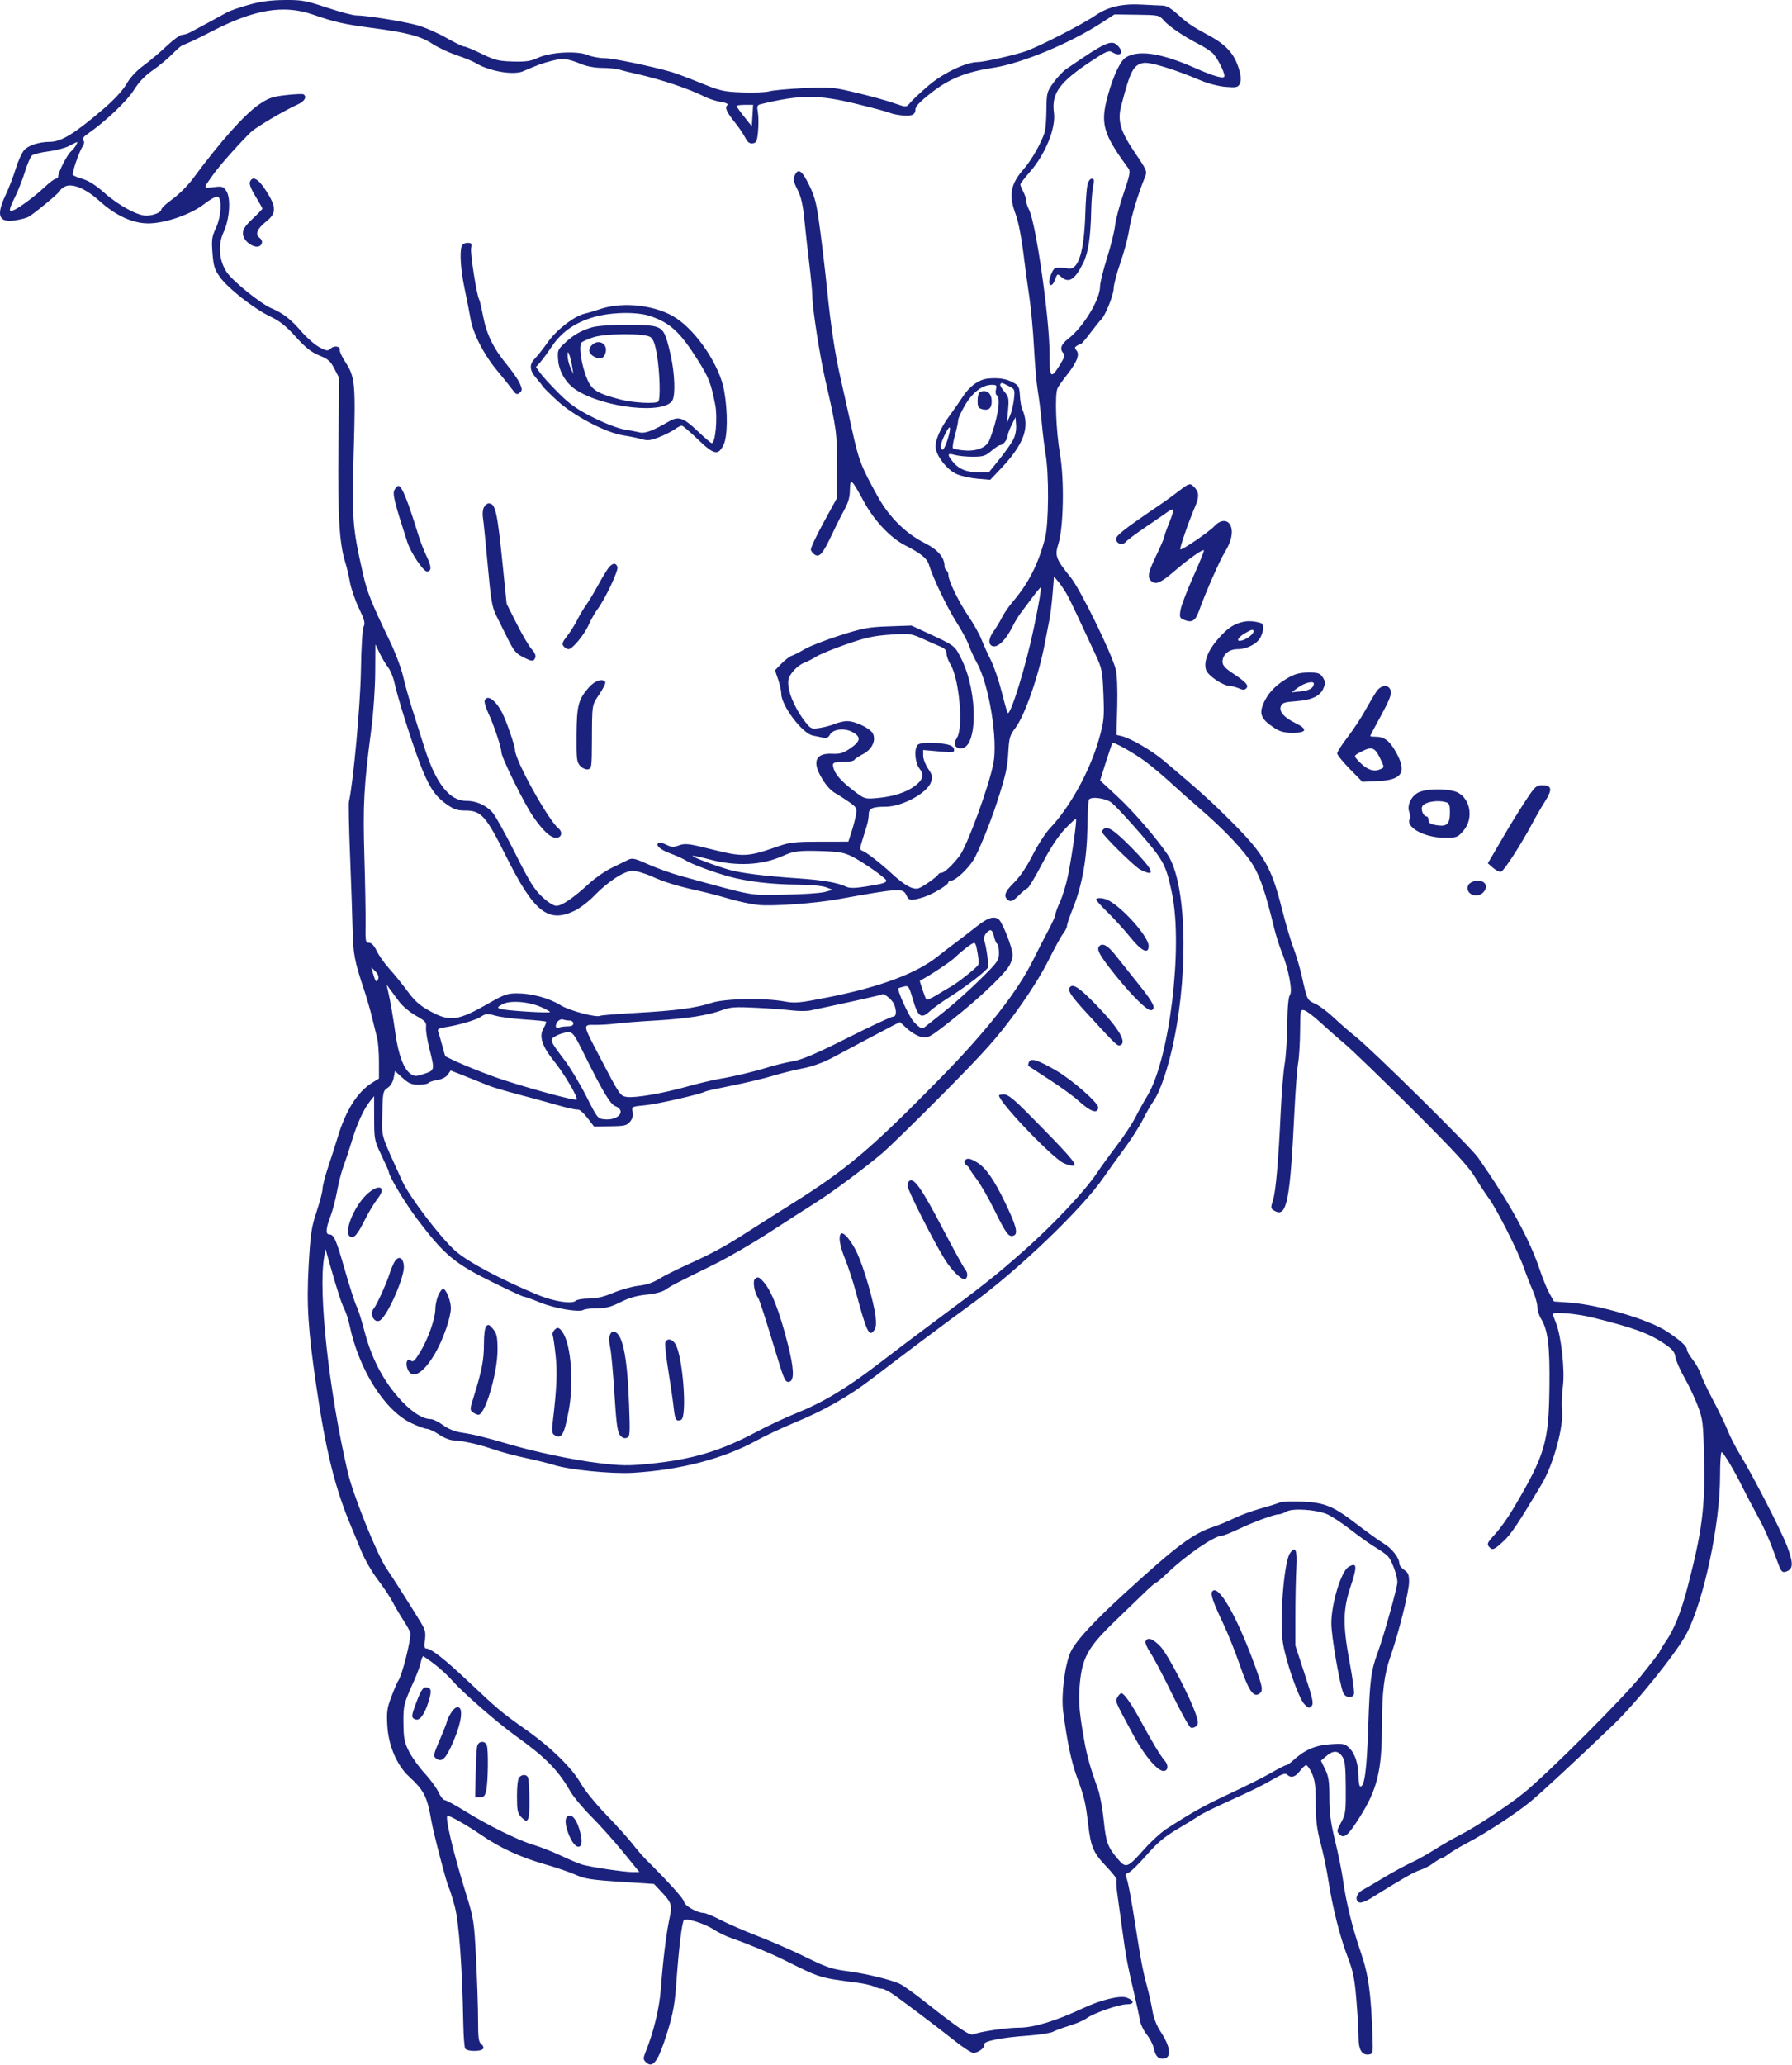 <svg width="922" height="1062" viewBox="0 0 922 1062" fill="none" xmlns="http://www.w3.org/2000/svg">
<path fill-rule="evenodd" clip-rule="evenodd" d="M127.983 2.475C123.308 3.783 118.358 5.495 116.983 6.279C115.608 7.063 111.333 9.391 107.483 11.453C103.633 13.514 99.358 15.81 97.983 16.555C96.608 17.3 94.657 17.912 93.646 17.916C92.636 17.919 89.036 20.552 85.646 23.766C82.257 26.98 76.939 31.462 73.829 33.727C70.23 36.347 67.064 39.766 65.12 43.133C63.197 46.463 58.834 51.197 53.338 55.916C38.58 68.587 31.593 72.904 25.773 72.946C19.986 72.988 14.544 74.746 12.357 77.281C11.188 78.636 9.274 82.898 8.103 86.752C6.932 90.607 4.627 96.609 2.98 100.091C-2.103 110.835 -0.776 114.591 7.671 113.365C10.317 112.981 13.383 112.204 14.483 111.639C17.221 110.232 30.983 98.82 30.983 97.956C30.983 97.573 32.041 96.693 33.335 96.001C37.004 94.038 44.087 96.944 51.099 103.289C59.504 110.895 68.228 114.922 76.302 114.922C84.945 114.922 98.369 110.244 105.184 104.858C107.985 102.643 110.998 100.976 111.88 101.152C114.403 101.657 113.91 111.259 111.045 117.403C109.011 121.766 108.797 123.355 109.325 130.201C109.843 136.918 110.389 138.66 113.205 142.582C117.394 148.415 130.771 158.877 139.061 162.804C143.912 165.102 147.119 167.656 152.168 173.242C157.269 178.884 160.137 181.158 164.269 182.835C168.854 184.696 170.052 185.753 172.083 189.727L174.483 194.422L174.12 229.422C173.751 264.973 174.587 279.444 177.558 288.922C178.333 291.397 179.455 296.122 180.051 299.422C180.647 302.722 182.72 308.743 184.658 312.801C187.542 318.839 187.986 320.566 187.101 322.301C186.464 323.549 185.887 332.863 185.698 344.922C185.421 362.605 181.738 402.836 179.526 412.349C179.279 413.41 179.554 426.235 180.137 440.849C180.72 455.464 181.305 472.597 181.438 478.922C181.679 490.476 182.504 494.725 187.262 508.922C188.644 513.047 190.527 519.572 191.447 523.422C192.366 527.272 193.538 532.049 194.05 534.038C194.563 536.027 194.983 541.503 194.983 546.206V554.759L191.58 556.862C183.859 561.634 177.81 571.238 173.592 585.422C172.611 588.722 170.497 595.319 168.896 600.082C167.294 604.845 165.983 609.908 165.983 611.332C165.983 612.757 164.603 618.084 162.916 623.172C160.198 631.368 159.729 634.568 158.793 651.265C157.693 670.896 158.509 683.928 162.594 711.922C167.67 746.701 172.418 765.808 180.984 785.922C182.038 788.397 184.265 793.797 185.933 797.922C187.601 802.047 191.401 808.616 194.376 812.519C197.352 816.422 200.785 821.574 202.006 823.967C203.227 826.361 205.716 830.592 207.536 833.371C209.356 836.149 210.959 839.097 211.097 839.922C211.614 843.003 206.839 861.989 204.936 864.422C204.506 864.972 202.95 868.572 201.479 872.422C199.142 878.535 198.864 880.457 199.278 887.591C199.875 897.888 204.21 908.033 210.483 913.815C218.174 920.905 219.803 924.125 221.916 936.422C223.019 942.838 229.745 968.6 230.884 970.769C231.362 971.678 232.734 976.022 233.934 980.422C236.122 988.447 237.804 1011.41 238.365 1040.95C238.485 1047.28 238.925 1053.02 239.343 1053.7C240.303 1055.25 247.626 1055.31 248.577 1053.77C248.968 1053.14 248.545 1052.08 247.636 1051.41C246.272 1050.41 245.983 1048.28 245.983 1039.21C245.983 1033.16 245.518 1019.04 244.949 1007.82C243.964 988.373 243.735 986.839 240.03 974.922C233.2 952.956 228.681 933.922 230.295 933.922C231.646 933.922 240.666 939.071 247.208 943.577C257.211 950.467 267.688 955.306 280.483 958.947C285.983 960.512 293.004 962.911 296.084 964.279C300.859 966.398 304.253 966.933 319.084 967.9L336.482 969.034L339.662 972.406C345.698 978.805 345.972 979.641 344.42 986.922C342.773 994.653 341.083 1008.46 340.012 1022.92C339.28 1032.82 336.383 1044.88 332.278 1055.14C330.853 1058.71 330.852 1059.22 332.267 1060.63C335.898 1064.27 338.706 1060.32 343.468 1044.89C346.293 1035.74 347.202 1030.7 347.971 1019.92C349.259 1001.9 350.87 988.635 351.896 987.609C353.093 986.412 362.713 989.478 367.311 992.52C369.453 993.938 373.518 995.907 376.345 996.895C385.204 999.994 396.214 1004.57 403.483 1008.17C422.41 1017.55 421.176 1017.17 441.09 1019.82C444.724 1020.3 448.632 1021.2 449.775 1021.81C450.917 1022.42 452.704 1022.92 453.746 1022.92C454.789 1022.92 457.961 1024.61 460.796 1026.67C470.013 1033.38 483.086 1043.29 491.147 1049.67C495.485 1053.11 499.822 1055.92 500.786 1055.92C503.314 1055.92 506.985 1053.09 506.407 1051.59C505.766 1049.91 515.063 1048.04 529.014 1047.04C534.772 1046.62 540.49 1045.74 541.721 1045.07C542.952 1044.41 546.828 1042.98 550.333 1041.9C553.839 1040.81 557.782 1039.11 559.095 1038.11C562.45 1035.55 575.824 1030.91 579.816 1030.92C583.816 1030.92 583.682 1028.9 579.587 1027.46C576.151 1026.24 566.235 1028.69 556.983 1033.04C543.384 1039.43 531.922 1042.92 524.483 1042.94C517.781 1042.96 504.369 1044.92 500.774 1046.4C498.929 1047.16 493.363 1043.42 476.123 1029.82C470.821 1025.64 465.133 1021.52 463.483 1020.67C459.094 1018.42 445.783 1015.15 435.63 1013.83C428.068 1012.85 425.006 1011.81 414.63 1006.69C407.949 1003.39 396.858 998.53 389.983 995.884C383.108 993.237 374.413 989.463 370.66 987.497C366.908 985.531 362.952 983.922 361.87 983.922C358.763 983.922 351.983 980.046 351.983 978.269C351.983 976.893 344.074 968.102 332.391 956.494C330.69 954.805 327.562 951.172 325.439 948.422C323.316 945.672 317.229 938.922 311.912 933.422C306.595 927.922 300.738 920.722 298.897 917.422C294.527 909.592 283.621 898.878 270.78 889.801C258.005 880.769 256.387 879.417 241.158 865.05C228.801 853.392 221.836 847.922 219.352 847.922C218.353 847.922 218.173 846.815 218.63 843.479C219.135 839.797 218.793 838.296 216.637 834.729C212.079 827.185 202.61 812.287 198.74 806.57C193.943 799.483 181.676 768.96 178.96 757.353C169.282 715.994 163.621 664.377 166.798 646.479L167.498 642.536L169.9 650.979C173.669 664.226 175.73 670.53 177.294 673.591C178.089 675.148 179.226 678.719 179.82 681.527C184.69 704.551 197.828 725.405 211.605 731.98C214.995 733.598 218.605 734.924 219.626 734.926C220.647 734.929 223.508 736.277 225.983 737.922C228.785 739.785 231.779 740.915 233.917 740.918C237.25 740.922 246.374 742.945 252.483 745.035C258.229 747 264.535 748.687 272.483 750.385C276.883 751.325 282.468 752.728 284.894 753.502C292.737 756.006 314.663 758.201 325.483 757.565C349.835 756.134 372.122 750.351 388.976 741.089C393.648 738.522 402.535 734.332 408.726 731.778C424.209 725.39 436.675 718.288 449.025 708.821C464.751 696.766 488.239 679.171 499.483 671.023C523.616 653.536 557.035 621.524 567.968 605.422C569.835 602.672 574.371 596.372 578.047 591.422C581.724 586.472 586.188 579.524 587.967 575.983C589.747 572.442 592.059 568.386 593.105 566.97C596.826 561.937 601.121 549.268 604.13 534.451C611.718 497.072 610.119 453.309 600.658 439.422C594.777 430.791 583.057 417.239 575.048 409.809L566.007 401.422L568.979 392.021C570.614 386.85 572.138 382.434 572.364 382.207C573.087 381.484 583.272 387.203 589.483 391.82C592.783 394.273 598.441 399.012 602.057 402.351C605.673 405.69 612.423 411.682 617.057 415.667C629.872 426.684 640.283 437.713 644.675 444.922C648.412 451.055 651.233 459.452 655.54 477.258C656.449 481.018 658.229 486.644 659.495 489.76C662.957 498.279 665.182 509.978 663.683 511.783C662.9 512.727 662.425 517.948 662.316 526.825C662.224 534.304 661.608 543.572 660.948 547.422C660.287 551.272 659.374 562.522 658.918 572.422C657.815 596.401 656.412 612.651 655.077 616.915C653.63 621.537 653.652 621.674 656.047 622.956C662.075 626.182 663.792 617.366 665.988 571.922C666.507 561.197 667.36 549.947 667.884 546.922C668.408 543.897 668.87 536.402 668.91 530.266C668.981 519.403 669.039 519.124 671.105 519.664C672.273 519.969 675.985 522.771 679.355 525.89C682.726 529.008 688.487 534.083 692.16 537.167C695.832 540.251 711.395 555.295 726.744 570.598C748.037 591.827 755.649 600.081 758.86 605.422C761.175 609.272 764.411 614.222 766.052 616.422C769.993 621.707 781.113 643.721 783.985 651.922C785.237 655.497 787.323 660.84 788.622 663.796C789.921 666.752 790.983 670.524 790.983 672.178C790.983 673.833 791.837 676.589 792.882 678.304C796.451 684.166 797.449 692.234 797.199 713.214C796.857 741.94 795.007 748.197 778.682 775.835C775.907 780.534 771.631 786.522 769.18 789.142C765.459 793.121 764.931 794.154 765.976 795.414C767.803 797.615 768.56 797.353 773.479 792.819C777.462 789.148 780.986 783.895 793.202 763.422C799.267 753.259 804.665 733.491 803.673 725.083C803.37 722.52 803.566 717.151 804.109 713.153C805.223 704.939 803.247 686.884 800.52 680.356C799.675 678.333 798.983 676.341 798.983 675.929C798.983 674.593 811.271 675.652 819.483 677.696C840.403 682.903 848.257 685.748 855.98 690.916C860.474 693.924 861.581 695.233 862.045 698.087C862.357 700.008 864.405 704.694 866.596 708.501C868.786 712.307 871.864 718.797 873.436 722.922C876.143 730.028 876.317 731.451 876.752 750.024C877.342 775.248 875.774 787.491 868.249 816.422C865.004 828.895 861.321 838.117 857.181 844.135C855.422 846.691 853.983 849.061 853.983 849.402C853.983 849.742 849.554 855.511 844.14 862.221C835.042 873.498 797.21 911.294 784.483 921.821C777.058 927.962 759.42 939.665 751.786 943.516C748.103 945.374 742.028 948.856 738.286 951.254C734.544 953.653 729.008 956.745 725.983 958.126C722.958 959.507 716.821 962.839 712.346 965.53C707.871 968.22 702.808 971.189 701.096 972.125C697.774 973.944 696.852 977.551 699.455 978.55C700.265 978.861 702.853 977.918 705.205 976.455C721.692 966.204 727.38 962.947 730.7 961.859C732.781 961.177 735.875 959.562 737.577 958.27C739.279 956.979 741.037 955.922 741.483 955.922C741.929 955.922 743.687 954.873 745.389 953.591C747.091 952.308 751.408 949.738 754.983 947.879C764.356 943.006 780.066 932.751 787.27 926.804C793.206 921.905 809.511 906.802 829.788 887.422C842.092 875.662 863.034 849.572 867.983 839.838C876.806 822.483 884.983 783.736 884.983 759.283C884.983 752.484 885.34 746.922 885.775 746.922C886.678 746.922 892.388 756.528 896.773 765.422C898.4 768.722 901.779 775.15 904.282 779.707C908.225 786.883 910.436 792.03 915.233 805.193C916.522 808.73 917.459 809.273 919.962 807.933C922.651 806.494 922.528 803.415 919.457 795.256C916.582 787.619 901.844 758.911 895.414 748.422C893.053 744.572 890.154 738.947 888.971 735.922C887.787 732.897 884.431 725.922 881.513 720.422C878.595 714.922 875.682 708.765 875.04 706.74C874.398 704.715 872.548 701.391 870.928 699.353C869.308 697.315 867.983 695.051 867.983 694.323C867.983 692.499 864.565 689.373 857.522 684.757C848.189 678.64 822.565 671.076 807.51 669.995L799.536 669.422L797.276 665.422C796.034 663.222 793.815 657.822 792.347 653.422C786.937 637.212 776.815 618.786 760.472 595.399C756.671 589.959 705.736 539.68 697.364 533.104C694.549 530.893 689.618 526.598 686.406 523.56C683.194 520.523 678.886 517.28 676.833 516.354C672.536 514.417 672.549 514.443 669.945 502.752C668.866 497.907 666.88 491.126 665.532 487.682C664.185 484.239 661.434 474.897 659.42 466.922C654.19 446.21 650.304 439.425 634.65 423.664C623.573 412.512 617.018 406.59 598.704 391.191C592.468 385.947 581.679 379.692 576.968 378.59L574.453 378.002L574.83 363.435C575.055 354.724 574.759 347.09 574.094 344.447C571.98 336.053 555.976 303.313 550.918 297.036C543.158 287.406 542.601 285.883 544.569 279.656C547.202 271.324 547.657 246.814 545.42 233.842C543.272 221.386 542.593 202.519 544.187 199.542C544.798 198.399 546.948 195.377 548.964 192.827C554.031 186.416 555.625 182.401 553.919 180.345C552.836 179.04 552.858 178.614 554.047 177.861C554.837 177.361 555.766 176.946 556.111 176.937C556.457 176.929 558.683 174.334 561.057 171.172C563.431 168.01 565.882 164.972 566.502 164.422C568.59 162.57 572.983 151.709 572.983 148.398C572.983 146.593 574.556 140.596 576.479 135.071C578.402 129.547 580.415 121.966 580.953 118.225C581.841 112.048 585.634 99.393 589.043 91.234C590.344 88.119 590.222 87.82 583.725 78.234C576.433 67.473 574.876 62.067 576.867 54.422C581.581 36.325 583.119 33.362 588.304 32.39C591.637 31.764 604.044 35.553 617.966 41.445C621.601 42.984 627.157 44.407 630.612 44.684C635.984 45.116 636.909 44.93 637.815 43.235C638.441 42.067 638.538 39.921 638.06 37.857C635.907 28.559 631.715 23.465 621.834 18.143C613.342 13.569 610.925 11.925 605.776 7.222C602.671 4.386 600.118 2.902 598.276 2.864C596.74 2.832 592.108 2.614 587.983 2.38C577.334 1.775 570.272 3.398 563.474 8.012C556.35 12.847 533.447 24.547 527.178 26.554C520.416 28.718 506.019 31.921 503.034 31.926C497.106 31.934 485.31 37.548 477.844 43.914C473.796 47.366 469.549 51.322 468.408 52.706C466.364 55.183 466.267 55.198 461.908 53.685C455.495 51.459 447.782 49.34 437.016 46.846C428.604 44.898 425.962 44.731 413.307 45.346C405.473 45.727 397.594 46.46 395.799 46.975C394.003 47.49 387.797 47.738 382.008 47.527C372.271 47.171 370.65 46.803 360.359 42.614C354.24 40.123 347.49 37.593 345.359 36.991C334.039 33.793 315.24 29.922 311.033 29.922C308.39 29.922 304.492 29.197 302.371 28.311C296.922 26.034 283.157 26.798 276.831 29.728C273.052 31.478 270.614 31.838 263.831 31.645C256.483 31.436 254.564 30.96 247.811 27.665C243.592 25.606 239.531 23.922 238.787 23.922C238.043 23.922 233.845 21.87 229.459 19.362C225.072 16.854 218.333 13.949 214.483 12.906C207.158 10.922 188.36 7.922 183.251 7.922C181.615 7.922 174.853 6.122 168.226 3.922C157.287 0.291 155.269 -0.07 146.33 0.009C139.224 0.072 134.117 0.758 127.983 2.475ZM161.018 7.506C172.19 11.374 177.206 12.504 191.483 14.375C209.295 16.709 216.566 18.625 222.46 22.537C225.223 24.371 230.825 27.008 234.909 28.397C238.993 29.786 243.268 31.511 244.409 32.231C251.306 36.583 264.057 38.858 269.156 36.646C276.6 33.418 278.713 32.647 283.795 31.312C289.552 29.798 291.987 30.066 299.168 33.005C301.968 34.15 306.235 34.922 309.769 34.922C313.023 34.922 316.989 35.316 318.584 35.797C320.178 36.279 323.958 37.222 326.983 37.892C339.98 40.774 354.324 45.567 362.983 49.922C364.908 50.89 368.439 52.008 370.829 52.406C373.862 52.911 374.858 53.447 374.126 54.179C372.843 55.462 373.941 57.799 378.468 63.422C380.239 65.622 382.455 68.912 383.393 70.734C384.661 73.196 385.661 73.966 387.291 73.734C389.194 73.463 389.556 72.632 390.034 67.422C390.337 64.122 390.292 59.774 389.934 57.76C389.371 54.588 389.565 54.029 391.383 53.586C411.759 48.617 421.025 48.601 440.941 53.497C448.939 55.463 456.383 57.452 457.483 57.917C460.406 59.153 466.522 59.855 468.91 59.231C470.249 58.881 470.983 57.875 470.983 56.388C470.983 54.694 473.163 52.386 479.263 47.623C488.412 40.478 497.144 36.967 510.983 34.866C525.595 32.648 550.518 22.293 566.938 11.618L573.393 7.422L584.863 7.573C596.209 7.722 596.363 7.755 598.909 10.647C601.601 13.705 609.329 18.906 616.983 22.811C619.458 24.074 622.55 26.078 623.854 27.265C626.084 29.295 629.983 36.842 629.983 39.13C629.983 40.778 624.622 39.308 614.904 34.994C597.488 27.264 585.715 25.477 579.2 29.575C576.414 31.328 572.838 38.895 570.057 48.922C565.978 63.629 567.391 68.659 580.692 86.784C581.676 88.124 581.195 90.48 578.106 99.438C576.02 105.492 574.047 112.915 573.724 115.933C573.4 118.952 571.526 126.521 569.559 132.754C567.592 138.986 565.983 145.566 565.983 147.376C565.983 154.131 557.251 168.43 549.528 174.32C545.899 177.088 545.081 179.62 547.148 181.687C548.035 182.574 547.618 183.976 545.398 187.557C540.616 195.276 539.982 194.595 539.994 181.755C540.011 163.761 532.995 114.713 529.412 107.785C528.626 106.265 527.98 104.211 527.977 103.222C527.973 102.232 527.298 100.133 526.477 98.558C525.655 96.982 524.983 95.321 524.983 94.866C524.983 94.411 527.19 91.516 529.888 88.433C537.858 79.325 543.324 65.885 542.266 57.997C540.93 48.032 545.049 42.319 561.37 31.502C568.887 26.521 570.543 25.79 572.107 26.767C576.317 29.397 578.547 27.308 575.328 23.751C572.013 20.087 569.218 21.318 548.558 35.539C546.867 36.703 543.908 39.853 541.983 42.539C538.628 47.22 538.479 47.795 538.396 56.422C538.349 61.372 537.956 66.547 537.523 67.922C535.721 73.652 530.722 82.397 526.48 87.242C519.891 94.767 518.915 100.431 522.539 110.115C524.087 114.251 525.68 122.726 527.013 133.922C527.504 138.047 528.65 146.372 529.559 152.422C530.469 158.472 531.572 170.397 532.011 178.922C532.45 187.447 533.316 197.347 533.936 200.922C534.556 204.497 535.479 211.922 535.987 217.422C536.495 222.922 537.377 230.122 537.947 233.422C539.774 244.007 539.606 269.523 537.661 276.922C534.159 290.24 529.147 300.076 521.027 309.563C519.078 311.841 516.609 315.441 515.54 317.563C514.471 319.686 512.558 322.854 511.29 324.605C508.59 328.331 508.315 331.452 510.61 332.332C513.247 333.344 517.564 329.178 520.88 322.422C521.959 320.222 523.887 317.027 525.163 315.323C526.439 313.618 529.226 309.887 531.357 307.03C533.488 304.174 535.36 301.969 535.517 302.13C535.895 302.517 534.404 311.111 531.824 323.422C527.794 342.653 519.924 368.197 518.476 366.749C518.212 366.484 516.815 361.578 515.372 355.845C513.929 350.112 511.444 342.834 509.85 339.67C508.256 336.507 506.056 331.645 504.961 328.866C503.866 326.088 500.904 320.801 498.378 317.118C493.424 309.893 487.983 298.757 487.983 295.843C487.983 294.851 487.533 293.762 486.983 293.422C486.433 293.082 485.983 292.111 485.983 291.264C485.983 286.743 482.595 282.752 475.891 279.376C465.966 274.377 457.471 265.966 451.557 255.28C442.968 239.762 441.807 236.74 438.353 220.923C436.491 212.397 433.886 200.697 432.562 194.922C429.635 182.144 427.447 167.782 425.53 148.761C424.735 140.875 423.135 127.222 421.974 118.422C420.137 104.497 419.401 101.482 416.304 95.172C412.584 87.595 410.666 86.329 408.871 90.268C408.003 92.174 408.272 93.533 410.309 97.518C412.185 101.188 413.089 105.189 413.905 113.422C414.504 119.472 415.658 129.822 416.468 136.422C417.278 143.022 417.943 150.222 417.946 152.422C417.953 158.289 421.748 182.816 424.521 194.922C430.47 220.886 430.726 222.776 430.602 239.922L430.483 256.422L423.692 268.84C419.957 275.671 417.032 281.922 417.192 282.733C417.352 283.544 418.233 284.68 419.149 285.257C421.652 286.833 423.286 284.952 427.957 275.113C430.226 270.333 432.593 265.522 433.217 264.422C436.442 258.734 437.223 256.326 437.29 251.87C437.384 245.649 438.148 246.299 444.459 257.962C449.753 267.747 458.127 276.639 465.664 280.479C473.718 284.583 476.962 287.187 477.894 290.297C479.915 297.04 487.332 312.576 492.015 319.878C494.727 324.104 497.64 329.533 498.49 331.942C499.34 334.35 501.185 338.369 502.59 340.872C508.852 352.026 513.518 380.442 511.103 392.718C508.729 404.785 497.594 435.131 493.653 440.272C489.997 445.043 485.861 448.922 484.43 448.922C483.726 448.922 483 449.259 482.816 449.672C482.278 450.883 475.28 455.874 472.781 456.829C469.98 457.9 465.571 455.545 458.983 449.461C453.086 444.015 445.907 438.431 443.812 437.66C442.279 437.096 442.266 436.649 443.647 432.234C444.475 429.587 445.564 426.075 446.068 424.429C446.571 422.782 446.983 420.247 446.983 418.795C446.983 415.8 448.885 414.958 455.696 414.936C464.207 414.908 477.106 407.904 479.006 402.279C479.927 399.553 479.73 398.638 477.525 395.389C476.127 393.329 474.983 390.325 474.983 388.714V385.785L483.083 386.491C490.658 387.152 491.159 387.076 490.822 385.325C490.572 384.027 489.237 383.235 486.472 382.745C480.201 381.633 473.495 381.81 472.183 383.122C470.211 385.094 470.728 392.328 473.052 395.282C475.622 398.55 474.944 401.108 470.665 404.289C466.271 407.556 459.709 409.692 451.772 410.44C445.224 411.057 444.944 410.986 440.272 407.519C433.723 402.66 430.188 398.949 429.08 395.769C427.871 392.301 428.364 391.922 434.091 391.922C436.717 391.922 439.147 391.466 439.492 390.908C439.837 390.35 441.824 389.024 443.908 387.96C448.521 385.607 450.812 381.036 449.177 377.447C447.931 374.713 440.174 370.922 435.824 370.922C434.226 370.922 431.375 371.567 429.489 372.355C427.603 373.143 424.087 374.084 421.677 374.445C417.478 375.075 417.167 374.942 414.267 371.262C409.906 365.729 406.267 358.072 405.686 353.205C405.269 349.715 405.639 348.4 407.833 345.572C409.29 343.694 411.833 341.658 413.483 341.049C415.133 340.44 418.058 338.949 419.983 337.736C421.908 336.523 428.94 333.641 435.609 331.331C445.486 327.91 449.658 327.003 458.109 326.441C468.157 325.773 468.687 325.844 474.983 328.688C478.558 330.302 482.721 332.131 484.233 332.751C486.093 333.514 486.984 334.615 486.987 336.151C486.989 337.4 487.923 339.952 489.064 341.823C493.561 349.2 495.766 374.271 492.373 379.449C490.324 382.576 491.207 384.922 494.431 384.922C503.054 384.922 503.245 356.277 494.736 339.125C491.168 331.932 491.591 332.255 476.713 325.362L468.942 321.763L457.213 322.174C446.807 322.538 443.975 323.065 432.125 326.843C424.778 329.185 416.634 332.359 414.027 333.896C411.42 335.433 408.404 336.971 407.324 337.314C406.244 337.656 403.872 339.473 402.051 341.351L398.742 344.766L400.362 349.522C401.254 352.138 401.983 355.439 401.983 356.858C401.983 362.928 412.74 377.212 418.144 378.318C419.43 378.581 421.702 379.054 423.193 379.368C425.235 379.799 426.162 379.456 426.955 377.974C428.546 375.002 434.367 374.275 438.547 376.526C443.14 379 442.876 381.211 437.549 384.877C433.828 387.437 432.282 387.892 427.947 387.703C420.126 387.363 417.998 391.277 421.96 398.712C424.491 403.461 427.232 406.639 430.161 408.219C431.438 408.907 434.399 410.81 436.742 412.447C440.682 415.2 440.958 415.684 440.43 418.922C440.116 420.847 439.1 424.781 438.171 427.665L436.483 432.908L421.888 432.915C409.761 432.921 406.295 433.269 401.388 434.976C384.312 440.916 382.782 440.992 365.693 436.736C354.362 433.915 352.503 433.694 349.431 434.805C346.52 435.857 345.464 435.81 342.852 434.506C341.14 433.653 339.364 433.186 338.905 433.47C337.001 434.647 339.519 436.978 344.826 438.951C347.937 440.107 351.485 441.703 352.711 442.496C355.628 444.385 366.802 448.562 374.983 450.82C384.38 453.415 396.932 454.911 410.035 454.998C416.72 455.043 422.939 455.611 424.983 456.365L428.483 457.656L424.369 458.791C422.107 459.415 412.657 460.037 403.369 460.174C384.762 460.447 389.397 461.29 349.983 450.473C345.308 449.19 337.911 446.54 333.546 444.585C326.472 441.417 325.33 441.169 323.046 442.31C321.636 443.013 317.817 444.885 314.559 446.469C311.301 448.053 306.126 451.656 303.059 454.477C295.101 461.795 289.054 465.922 286.29 465.922C284.822 465.922 281.977 464.126 278.93 461.275C274.857 457.466 272.327 453.366 264.887 438.525C259.896 428.568 254.661 419.205 253.255 417.718C249.697 413.957 244.96 411.922 239.762 411.922C231.17 411.922 224.042 402.671 218.186 383.922C217.069 380.347 214.569 372.472 212.63 366.422C210.691 360.372 208.342 352.047 207.41 347.922C206.479 343.797 203.331 335.472 200.417 329.422C191.078 310.041 188.967 304.759 186.851 295.496C181.323 271.291 180.978 266.786 181.994 232.055C183.01 197.317 182.697 193.961 177.724 186.27C175.999 183.604 174.698 180.853 174.832 180.159C175.221 178.152 172.077 177.527 170.19 179.234C168.628 180.648 168.094 180.591 164.327 178.606C162.047 177.405 157.885 173.762 155.078 170.511C149.598 164.165 145.534 161.015 139.663 158.562C134.142 156.255 119.686 144.582 116.629 139.963C112.658 133.962 112.037 125.856 115.052 119.382C118.154 112.72 118.889 101.953 116.49 98.292C114.912 95.885 114.365 95.717 109.845 96.252C104.352 96.903 104.351 97.258 109.852 89.565C113.136 84.971 123.393 73.441 129.089 67.939C131.702 65.415 146.108 56.914 153.198 53.713C156.741 52.113 158.086 49.722 156.123 48.509C155.651 48.217 151.606 48.395 147.135 48.905C140.128 49.704 138.211 50.372 133.245 53.749C125.883 58.754 113.244 72.935 99.302 91.832C96.701 95.357 91.99 100.082 88.832 102.332C85.674 104.581 83.067 106.996 83.037 107.697C82.972 109.237 78.858 110.922 75.168 110.921C70.735 110.92 60.903 105.558 53.864 99.304C49.507 95.432 45.658 92.956 42.602 92.058C40.049 91.308 37.753 90.358 37.499 89.947C36.933 89.031 40.621 78.221 42.493 75.307C43.428 73.852 43.53 72.869 42.82 72.159C42.11 71.449 42.853 70.392 45.198 68.774C54.126 62.615 65.306 52.01 68.911 46.28C71.56 42.07 74.617 38.875 78.629 36.125C81.849 33.918 86.489 30.044 88.941 27.517C91.393 24.99 93.945 22.922 94.612 22.922C95.279 22.922 101.598 19.933 108.654 16.28C130.843 4.793 145.894 2.271 161.018 7.506ZM387.14 59.434L386.796 64.949L382.89 60.042C380.741 57.344 378.983 54.863 378.983 54.529C378.983 54.195 380.896 53.921 383.233 53.921L387.483 53.919L387.14 59.434ZM39.073 74.754C38.533 75.762 37.35 77.202 36.443 77.955C34.616 79.472 29.983 88.547 29.983 90.609C29.983 91.331 29.421 91.927 28.733 91.934C28.046 91.94 25.458 93.868 22.983 96.217C18.021 100.926 9.462 107.255 6.733 108.232C4.326 109.094 4.525 107.79 7.815 101.143C9.372 97.997 11.641 92.199 12.857 88.259C14.073 84.32 15.705 80.567 16.485 79.921C17.264 79.274 21.065 78.348 24.933 77.862C28.8 77.376 33.656 76.086 35.724 74.995C40.381 72.536 40.255 72.545 39.073 74.754ZM128.555 93.595C128.158 94.629 129.263 97.457 131.448 100.996C133.392 104.146 134.983 106.975 134.983 107.283C134.983 107.59 132.733 109.946 129.983 112.519C126.295 115.969 124.983 117.928 124.983 119.986C124.983 124.888 133.122 129.33 134.677 125.277C135.057 124.287 134.611 123.123 133.555 122.351C131.088 120.547 132.279 117.647 137.037 113.879C142.288 109.72 142.268 106.493 136.938 98.172C132.875 91.829 129.864 90.185 128.555 93.595ZM559.481 95.172C559.081 96.959 558.599 103.503 558.411 109.713C557.821 129.19 554.962 138.741 549.905 138.128C543.105 137.304 542.543 137.422 541.347 139.922C539.605 143.567 539.323 146.158 540.619 146.614C541.244 146.833 542.258 145.573 542.871 143.814C543.924 140.793 544.088 140.707 545.813 142.268C549.842 145.914 552.93 144.065 557.264 135.413C559.945 130.059 561.141 122.209 561.448 107.944C561.549 103.257 561.995 97.735 562.438 95.672C563.092 92.632 562.957 91.922 561.727 91.922C560.832 91.922 559.912 93.253 559.481 95.172ZM237.59 126.504C236.396 129.616 237.018 138.892 239.069 148.575C240.217 153.991 241.574 160.897 242.086 163.922C243.383 171.599 248.917 182.402 255.719 190.538C258.889 194.331 262.447 198.764 263.625 200.39C265.456 202.917 265.996 203.156 267.347 202.035C268.736 200.882 268.758 200.32 267.536 197.394C266.771 195.563 263.707 191.11 260.729 187.499C253.832 179.137 250.343 171.978 248.518 162.444C247.722 158.279 246.816 154.461 246.506 153.959C245.283 151.981 241.883 130.257 242.392 127.672C242.86 125.294 242.613 124.922 240.565 124.922C239.263 124.922 237.924 125.634 237.59 126.504ZM308.983 158.913C305.958 159.922 302.338 160.997 300.938 161.302C295.652 162.455 286.438 169.53 281.925 175.901C279.482 179.35 276.471 183.179 275.233 184.411C272.207 187.424 272.401 190.495 275.867 194.443C277.454 196.25 278.916 198.109 279.117 198.575C279.318 199.041 282.636 202.347 286.49 205.922C294.967 213.786 311.639 222.567 320.706 223.943C323.883 224.425 328.129 225.302 330.141 225.892C333.19 226.787 334.675 226.62 339.059 224.892C341.953 223.752 345.551 221.942 347.056 220.87C348.561 219.799 350.224 218.922 350.753 218.922C351.282 218.922 355.006 222.093 359.03 225.968C367.331 233.961 369.474 234.441 372.231 228.922C374.392 224.598 374.537 211.918 372.553 200.798C370.325 188.305 358.987 171.115 348.15 163.802C338.158 157.058 320.979 154.914 308.983 158.913ZM334.555 162.586C344.851 166.063 350.016 170.858 359.149 185.422C364.733 194.324 365.77 196.993 367.98 208.144C369.291 214.758 368.105 227.922 366.199 227.922C365.788 227.922 362.616 225.223 359.149 221.924C351.589 214.73 349.142 213.891 344.146 216.781C335.862 221.573 331.812 223.096 329.144 222.421C327.681 222.05 324.042 221.347 321.058 220.858C317.977 220.354 311.117 217.703 305.177 214.721C296.918 210.576 293.223 207.984 287.602 202.393C283.686 198.498 279.416 193.849 278.111 192.061L275.739 188.811L277.734 186.616C278.832 185.409 281.604 181.642 283.895 178.243C288.956 170.738 295.818 165.93 305.483 163.118C314.442 160.511 327.692 160.269 334.555 162.586ZM304.399 168.409C298.548 170.257 295.022 172.307 290.614 176.424C286.9 179.894 286.762 180.249 287.183 185.318C287.677 191.275 291.32 197.285 296.432 200.578C310.951 209.93 342.057 213.259 346.004 205.883C347.567 202.963 347.141 192.033 345.108 182.871C342.529 171.247 341.39 169.13 337.074 167.931C331.993 166.519 309.334 166.851 304.399 168.409ZM334.611 173.374C336.14 174.445 337.028 176.84 337.998 182.51C339.469 191.11 339.893 205.34 338.713 206.523C337.409 207.83 325.818 207.231 319.281 205.518C307.466 202.421 304.55 200.67 302.239 195.28C299.069 187.887 297.522 177.535 299.366 176.042C299.98 175.544 302.508 174.435 304.983 173.577C311.121 171.45 331.663 171.309 334.611 173.374ZM304.504 177.543C302.374 179.674 302.927 182.086 305.885 183.561C308.938 185.082 310.843 184.329 311.603 181.299C312.752 176.722 307.895 174.153 304.504 177.543ZM294.35 188.422L295.001 192.422L293.492 189.057C292.662 187.207 292.012 184.507 292.046 183.057C292.102 180.725 292.201 180.652 292.904 182.422C293.341 183.522 293.992 186.222 294.35 188.422ZM508.483 194.704C503.652 195.146 498.871 198.587 495.213 204.253C493.733 206.546 490.841 210.693 488.787 213.468C483.545 220.548 480.698 227.347 481.481 230.913C482.528 235.681 487.74 241.932 492.302 243.892C494.602 244.88 499.408 245.938 502.983 246.244L509.483 246.799L514.786 241.213C526.876 228.479 530.068 219.655 525.923 210.422C525.429 209.322 524.903 206.194 524.754 203.472C524.517 199.141 524.108 198.312 521.483 196.844C517.929 194.857 513.96 194.203 508.483 194.704ZM518.955 198.558C522.154 200.154 522.221 200.319 521.688 205.308C521.387 208.121 520.452 211.997 519.609 213.922L518.077 217.422L518.654 210.896C519.184 204.897 519.021 204.12 516.635 201.285C515.207 199.588 514.326 197.912 514.678 197.561C515.495 196.743 515.16 196.665 518.955 198.558ZM512.421 200.313C512.091 201.628 512.307 203.004 512.902 203.372C515.144 204.758 513.222 216.098 508.961 226.624C507.527 230.167 502.445 232.208 496.321 231.7C493.386 231.457 490.686 230.958 490.32 230.592C489.953 230.226 490.403 227.232 491.318 223.939C492.234 220.646 492.983 217.148 492.983 216.164C492.983 215.181 494.604 211.636 496.585 208.287C500.442 201.768 505.441 197.985 510.252 197.945C512.676 197.925 512.946 198.22 512.421 200.313ZM504.233 201.584C503.533 201.867 502.983 203.804 502.983 205.986C502.983 209.339 503.343 209.974 505.556 210.53C508.663 211.309 510.233 209.956 510.233 206.5C510.233 202.243 507.714 200.18 504.233 201.584ZM521.286 226.201C520.294 228.109 517.079 232.652 514.142 236.296L508.8 242.922H503.342C497.192 242.922 493.139 241.207 490.071 237.307C487.19 233.645 487.447 232.908 491.226 233.992C493.01 234.503 497.19 234.922 500.514 234.922C505.765 234.922 507.013 234.534 510.021 231.963C511.925 230.335 513.99 228.985 514.611 228.963C516.137 228.908 518.221 226.277 518.42 224.154C518.51 223.201 519.46 220.661 520.533 218.509L522.483 214.596L522.786 218.663C522.972 221.164 522.394 224.068 521.286 226.201ZM487.441 226.416C486.496 229.421 485.331 231.637 484.853 231.342C483.456 230.478 483.83 228.29 486.212 223.387C489.025 217.597 489.695 219.249 487.441 226.416ZM606.391 252.672C603.708 254.735 599.854 257.547 597.829 258.922C578.073 272.333 574.011 275.516 574.241 277.412C574.539 279.859 577.712 280.624 579.309 278.632C579.954 277.827 584.706 274.3 589.868 270.795C595.03 267.29 600.105 263.797 601.145 263.032C604.17 260.81 604.266 262.266 601.537 268.982C600.132 272.438 598.983 275.702 598.983 276.233C598.983 276.765 597.183 280.953 594.983 285.541C590.753 294.362 590.24 296.779 592.183 298.722C594.448 300.987 597.103 299.912 604.077 293.91C611.552 287.476 618.765 282.37 619.433 283.038C619.658 283.264 617.184 289.372 613.936 296.613C610.687 303.854 607.738 311.601 607.382 313.828C606.777 317.615 606.921 317.948 609.609 318.977C613.332 320.403 615.11 319.259 616.859 314.313C620.025 305.36 627.608 288.108 630.185 283.995C633.534 278.65 634.62 273.616 633.13 270.345C631.655 267.108 628.003 267.196 624.907 270.544C622.138 273.539 607.947 283.219 607.289 282.561C606.802 282.074 611.657 268.045 614.912 260.534C617.094 255.498 616.957 253.039 614.346 250.428C612.256 248.338 611.899 248.439 606.391 252.672ZM202.943 251.996C201.856 254.029 202.935 258.392 209.603 278.904C211.372 284.35 217.796 293.922 219.681 293.922C222.11 293.922 222.075 291.487 219.571 286.296C218.222 283.501 216.37 278.786 215.455 275.818C209.767 257.369 206.758 249.922 204.993 249.922C204.476 249.922 203.554 250.856 202.943 251.996ZM248.975 260.936C248.383 262.044 248.149 264.406 248.457 266.186C248.764 267.966 249.875 278.933 250.926 290.557C252.569 308.732 253.182 312.373 255.301 316.557C256.656 319.233 259.345 324.653 261.276 328.602C264.158 334.493 265.517 336.154 268.846 337.852C273.753 340.355 274.583 340.407 275.407 338.259C275.806 337.22 275.136 335.626 273.621 334.009C272.288 332.586 268.828 326.727 265.932 320.988L260.666 310.554L258.834 292.488C255.813 262.708 254.974 258.922 251.396 258.922C250.657 258.922 249.568 259.828 248.975 260.936ZM313.623 291.425C312.796 292.252 310.209 296.414 307.874 300.675C305.539 304.936 302.635 309.772 301.42 311.422C300.205 313.072 298.2 316.447 296.964 318.922C295.728 321.397 293.38 325.12 291.747 327.196C289.325 330.274 289.003 331.241 290.003 332.446C290.677 333.258 291.795 333.922 292.489 333.922C294.504 333.922 300.614 326.544 302.924 321.323C304.089 318.688 306.077 315.157 307.342 313.477C311.371 308.123 318.353 293.33 317.68 291.575C316.892 289.521 315.575 289.473 313.623 291.425ZM549.681 307.114C551.753 311.175 555.752 319.645 563.753 336.922C567.01 343.953 567.258 345.229 567.728 357.317C568.187 369.151 568.006 371.003 565.53 379.817C560.899 396.297 550.69 414.943 540.286 425.922C537.941 428.397 533.876 434.674 531.253 439.872C528.164 445.991 524.778 450.99 521.647 454.055C516.758 458.839 516.049 461.305 519.022 463.176C520.187 463.91 521.4 463.308 524.022 460.694C525.925 458.796 528.014 457.059 528.663 456.833C529.312 456.607 532.707 450.938 536.208 444.236C540.38 436.247 544.403 430.114 547.888 426.429C550.811 423.338 553.387 420.993 553.612 421.218C554.156 421.762 551.515 440.403 549.472 450.434C548.578 454.828 546.752 460.839 545.414 463.793C544.077 466.747 542.983 469.752 542.983 470.47C542.983 471.189 541.338 474.847 539.327 478.599C537.316 482.352 533.772 489.268 531.452 493.968C523.577 509.919 507.658 530.225 484.494 553.863C448.024 591.081 435.962 601.291 406.983 619.474C399.008 624.478 389.108 630.754 384.983 633.422C373.588 640.792 366.543 644.641 354.483 650.086C348.433 652.817 341.458 656.318 338.983 657.866C336.019 659.72 332.468 660.902 328.578 661.328C325.33 661.684 319.489 663.314 315.597 664.949C310.612 667.043 306.875 667.922 302.952 667.922C299.889 667.922 296.889 668.416 296.285 669.02C294.391 670.914 284.872 669.433 276.483 665.938C257.502 658.033 240.507 648.942 234.225 643.334C226.525 636.461 210.616 615.542 206.912 607.422C196.173 583.877 196.526 584.941 196.642 576.422C196.842 561.734 196.935 561.183 199.5 559.503C200.93 558.566 202.155 556.523 202.55 554.416L203.211 550.895L207.1 554.408C210.316 557.315 211.756 557.922 215.427 557.922C217.868 557.922 220.107 557.531 220.402 557.053C220.697 556.576 222.724 555.899 224.906 555.55C227.306 555.167 229.467 554.07 230.373 552.775L231.872 550.635L240.178 553.892C244.746 555.684 249.906 557.748 251.646 558.478C253.386 559.209 260.136 561.208 266.646 562.921C273.156 564.633 282.396 567.159 287.18 568.534C291.963 569.909 296.513 570.896 297.292 570.728C298.07 570.56 300.264 572.447 302.168 574.922L305.628 579.422L313.986 579.308C321.428 579.207 322.548 578.942 324.207 576.894C325.473 575.33 325.88 573.728 325.476 571.892C324.884 569.194 324.894 569.189 332.183 568.482C338.443 567.875 360.907 562.705 363.055 561.378C363.453 561.132 369.562 559.782 376.631 558.378C383.699 556.974 393.083 554.732 397.483 553.397C401.883 552.062 408.899 550.319 413.074 549.524C417.956 548.595 423.487 546.582 428.574 543.884C432.924 541.576 440.758 537.403 445.983 534.609C451.208 531.816 457.174 528.67 459.241 527.618L463 525.705L466.932 529.257C469.094 531.211 472.422 533.101 474.327 533.459C477.572 534.068 478.569 533.49 490.137 524.302C503.009 514.077 514.378 503.487 518.545 497.838C519.99 495.88 520.983 493.165 520.983 491.173C520.983 487.51 515.619 473.946 513.683 472.716C511.088 471.066 508.062 472.119 502.317 476.672C499.021 479.285 494.334 482.885 491.903 484.673C489.472 486.461 485.233 489.719 482.483 491.914C471.466 500.705 452.81 507.666 426.075 512.96C411.143 515.917 409.11 516.107 403.46 515.066C393.285 513.191 372.938 513.589 366.201 515.794C358.027 518.471 348.016 519.81 327.602 520.96C317.767 521.513 309.372 522.182 308.946 522.445C307.078 523.599 293.106 519.917 288.441 517.042C282.451 513.351 273.539 510.922 265.981 510.922C261.109 510.922 259.285 511.561 251.639 515.945C235.632 525.123 231.529 525.694 221.395 520.155C215.976 517.193 213.485 515.003 209.733 509.905C207.109 506.339 202.937 501.19 200.461 498.463C197.985 495.736 195.024 491.573 193.882 489.213C192.5 486.359 191.158 484.922 189.876 484.922C188.099 484.922 187.958 484.192 188.094 475.672C188.175 470.585 187.899 454.813 187.482 440.624C186.691 413.698 187.21 404.163 191.06 374.922C192.113 366.924 193.007 353.92 193.055 345.922L193.141 331.422L195.319 335.956C196.517 338.449 198.474 341.73 199.666 343.246C200.859 344.763 202.336 348.347 202.949 351.213C204.49 358.415 211.427 380.485 215.744 391.922C220.425 404.321 223.588 409.281 229.494 413.48C233.487 416.319 235.228 416.922 239.431 416.922C247.61 416.922 250.001 419.61 260.452 440.558C274.69 469.097 281.998 474.932 295.483 468.528C298.233 467.222 302.733 463.822 305.483 460.973C312.797 453.397 321.191 447.922 325.494 447.922C327.437 447.922 331.953 449.249 335.53 450.871C341.953 453.783 348.783 455.851 360.483 458.428C363.783 459.154 370.431 460.901 375.257 462.31C380.083 463.719 386.833 465.147 390.257 465.484C397.697 466.215 419.143 464.671 430.983 462.55C463.699 456.691 464.588 456.647 466.47 460.763C467.621 463.28 468.872 463.392 474.983 461.526C479.732 460.076 487.983 455.137 487.983 453.744C487.983 453.292 488.642 452.922 489.448 452.922C491.568 452.922 497.805 447.163 500.774 442.464C503.312 438.449 509.455 423.453 512.876 412.922C517.394 399.013 518.339 394.865 518.78 387.005C519.203 379.453 519.578 378.159 522.436 374.416C527.235 368.129 534.52 347.234 537.538 331.098C538.328 326.876 539.395 321.378 539.91 318.88C540.424 316.382 541.17 310.33 541.568 305.432L542.29 296.527L544.887 299.667C546.315 301.393 548.472 304.745 549.681 307.114ZM639.483 319.878C634.616 321.017 631.569 323.106 626.682 328.654C621.448 334.597 619.141 340.627 620.56 344.66C621.584 347.572 629.212 352.719 632.686 352.843C633.898 352.887 636.047 353.45 637.463 354.095C639.377 354.967 640.327 354.978 641.168 354.137C642.688 352.617 641.209 350.931 634.39 346.404C630.299 343.688 628.983 342.22 628.983 340.369C628.983 336.766 632.335 333.922 636.582 333.922C641.492 333.922 646.771 331.233 648.527 327.837C650.313 324.382 650.408 320.99 648.733 320.474C645.394 319.445 642.21 319.24 639.483 319.878ZM644.983 324.767C644.983 326.033 641.785 328.593 639.233 329.371C635.837 330.406 636.473 328.203 640.233 325.911C643.771 323.754 644.983 323.462 644.983 324.767ZM662.983 348.505C657.097 351.853 653.245 355.556 650.891 360.132C647.462 366.799 648.369 369.604 655.465 374.292C658.608 376.368 660.663 376.922 665.215 376.922C672.377 376.922 672.926 375.041 666.649 372.002C660.712 369.128 657.971 366.012 659.006 363.312C659.691 361.526 660.864 361.128 666.657 360.713C674.888 360.124 679.269 358.061 680.961 353.975C682.03 351.395 681.972 350.554 680.579 348.428C679.141 346.233 678.226 345.923 673.21 345.934C668.92 345.943 666.354 346.588 662.983 348.505ZM302.961 353.599C297.57 359.74 296.74 362.95 296.627 378.091C296.537 390.259 296.737 391.993 298.449 393.885C299.507 395.054 301.297 395.878 302.428 395.716C304.39 395.435 304.486 394.764 304.552 380.922C304.643 361.836 304.472 362.882 308.481 356.924C310.406 354.065 311.729 351.32 311.422 350.824C310.128 348.73 306.067 350.063 302.961 353.599ZM675.968 351.672C675.923 353.87 673.717 355.192 669.357 355.632L664.483 356.125L667.983 353.573C671.291 351.16 676.001 350.039 675.968 351.672ZM708.203 355.672C707.149 357.184 704.546 361.572 702.419 365.422C700.291 369.272 696.173 375.506 693.267 379.275C690.361 383.045 687.983 386.753 687.983 387.517C687.983 388.28 690.902 391.882 694.469 395.52L700.955 402.135L708.948 401.772C721.647 401.195 724.079 397.076 717.996 386.445C714.751 380.772 712.149 378.922 707.418 378.922C706.079 378.922 704.983 378.763 704.983 378.57C704.983 378.376 707.501 373.626 710.578 368.014C714.739 360.425 716.015 357.185 715.558 355.367C714.693 351.917 710.704 352.083 708.203 355.672ZM249.379 360.331C249.082 361.106 249.975 364.144 251.363 367.081C254.031 372.726 257.948 384.446 257.97 386.847C257.996 389.655 269.785 413.553 274.397 420.146C279.577 427.55 283.254 430.922 286.149 430.922C288.962 430.922 289.657 427.959 287.293 426.044C282.043 421.792 264.983 390.991 264.983 385.765C264.983 383.746 260.649 371.129 258.491 366.863C255.094 360.152 250.666 356.977 249.379 360.331ZM709.784 389.449C712.499 395.038 712.514 394.77 709.427 395.943C706.425 397.085 702.825 395.549 699.062 391.521C696.37 388.639 696.324 388.801 700.483 386.594C705.575 383.892 707.349 384.437 709.784 389.449ZM784.297 412.824C781.099 417.72 776.458 425.237 773.983 429.529C771.508 433.821 768.583 438.836 767.483 440.673L765.483 444.013L768.246 446.431C769.766 447.761 771.642 448.606 772.414 448.31C773.955 447.719 782.7 434.17 788.155 423.922C790.058 420.347 793.104 415.079 794.922 412.214C798.831 406.059 798.484 403.922 793.578 403.922C790.317 403.922 789.765 404.451 784.297 412.824ZM730.199 407.427C726.217 409.157 723.739 414.15 725.094 417.713C725.591 419.02 725.74 420.506 725.426 421.015C722.777 425.3 732.789 430.897 743.129 430.912C749.491 430.922 749.909 430.77 752.879 427.387C758.802 420.641 756.224 409.194 748.285 406.989C742.978 405.515 734.105 405.73 730.199 407.427ZM572.046 412.974C575.567 415.882 590.97 433.224 595.115 438.946C599.321 444.751 600.712 448.385 603.015 459.576C608.71 487.257 601.731 544.672 590.379 563.524C588.53 566.596 585.699 571.702 584.088 574.871C582.477 578.041 578.177 584.544 574.531 589.322C570.885 594.101 566.357 600.353 564.469 603.216C558.473 612.311 541.862 629.999 526.933 643.186C512.322 656.093 505.819 661.244 480.483 679.979C472.783 685.672 459.958 695.352 451.983 701.488C435.67 714.041 423.371 721.405 409.302 727.044C404.033 729.156 395.038 733.386 389.314 736.443C370.666 746.401 356.151 750.727 333.983 752.936C323.197 754.011 319.632 753.955 307.983 752.533C294.866 750.932 275.427 746.843 261.781 742.816C250.095 739.367 243.645 737.781 237.853 736.932C234.078 736.38 230.814 735.088 227.952 733.015C225.604 731.314 222.768 729.922 221.649 729.922C217.109 729.922 210.722 725.547 204.339 718.066C196.489 708.865 190.927 697.81 187.485 684.565C186.076 679.144 184.258 673.421 183.445 671.849C182.632 670.277 179.94 661.926 177.461 653.292C172.884 637.343 171.816 634.922 169.361 634.922C167.425 634.922 167.646 631.815 170.017 625.683C171.136 622.789 172.679 616.907 173.447 612.611C174.214 608.315 175.727 602.465 176.809 599.611C177.89 596.757 179.783 591.047 181.014 586.922C183.631 578.154 187.079 570.563 190.238 566.617L192.483 563.811L192.507 575.117C192.53 586.079 192.644 586.659 196.257 594.245C198.306 598.548 199.983 602.273 199.983 602.523C199.983 604.83 208.304 618.68 214.983 627.489C228.739 645.632 233.84 649.856 253.983 659.782C261.958 663.712 268.933 666.928 269.483 666.928C270.033 666.929 273.785 668.275 277.821 669.919C285.402 673.008 297.997 675.165 300.219 673.755C300.914 673.314 304.083 672.946 307.262 672.937C311.74 672.925 314.44 672.213 319.262 669.772C323.611 667.57 327.632 666.41 332.628 665.915C337.185 665.464 340.806 664.489 342.628 663.223C345.552 661.189 346.488 660.704 367.983 650.093C374.858 646.699 387.566 639.309 396.223 633.672C404.88 628.034 415.206 621.397 419.171 618.922C427.655 613.625 444.788 600.92 453.983 593.105C457.558 590.067 471.877 576.07 485.804 562.002C506.851 540.739 513.033 533.806 522.434 520.922C529.465 511.286 535.888 501.107 539.413 494.016C542.532 487.742 545.961 481.494 547.033 480.131C548.106 478.768 548.983 477 548.983 476.204C548.983 475.407 550.372 471.305 552.07 467.089C556.754 455.458 559.233 441.647 559.477 425.815C559.593 418.332 559.936 411.807 560.239 411.315C561.363 409.494 569.158 410.589 572.046 412.974ZM743.733 412.552C745.667 413.071 745.983 413.824 745.983 417.916C745.983 423.914 744.452 425.346 739.018 424.428C735.949 423.909 734.983 423.288 734.983 421.834C734.983 420.782 734.549 419.922 734.018 419.922C732.21 419.922 730.735 415.926 731.986 414.418C733.681 412.376 739.579 411.439 743.733 412.552ZM567.65 426.589C567.283 426.955 566.983 427.536 566.983 427.878C566.983 429.289 583.727 445.792 586.683 447.295C595.27 451.66 593.596 447.494 582.101 435.894C573.033 426.743 569.664 424.574 567.65 426.589ZM438.277 440.49C443.966 443.33 455.983 451.755 455.983 452.903C455.983 454.066 454.291 454.566 445.623 455.964C440.275 456.827 437.212 456.899 435.687 456.2C430.762 453.94 423.807 452.706 410.983 451.816C393.309 450.589 381.248 449.098 375.298 447.405C368.3 445.414 355.865 440.706 356.342 440.229C356.567 440.004 360.516 440.827 365.117 442.058C378.925 445.75 392.108 445.091 402.983 440.164C408.344 437.735 411.143 437.394 422.754 437.759C431.634 438.038 434.309 438.508 438.277 440.49ZM756.733 454.002C754.365 455.381 754.522 458.605 757.021 459.942C759.593 461.319 762.669 460.378 764.053 457.79C766.098 453.97 761.168 451.419 756.733 454.002ZM563.983 462.703C563.983 463.133 566.728 466.171 570.084 469.453C573.439 472.736 578.633 478.46 581.626 482.172C587.405 489.34 590.983 491.007 590.983 486.532C590.983 481.875 578.036 467.197 570.299 463.083C567.815 461.763 563.983 461.532 563.983 462.703ZM511.483 481.922C511.843 483.559 512.552 485.156 513.06 485.47C513.568 485.783 513.983 487.882 513.983 490.134C513.983 493.988 513.413 494.79 504.233 503.841C498.87 509.129 490.658 516.477 485.983 520.169C481.308 523.861 476.939 527.341 476.275 527.902C474.417 529.472 473.622 529.178 470.243 525.672C467.758 523.093 461.387 509.184 462.282 508.29C462.395 508.177 463.626 507.799 465.019 507.449C467.433 506.843 467.652 507.16 469.738 514.25C472.343 523.104 473.987 524.221 478.401 520.136C480.096 518.568 484.633 515.298 488.483 512.87C497.103 507.434 507.608 499.34 508.265 497.629C508.766 496.324 507.595 487.426 506.446 483.806C506.044 482.538 506.449 481.065 507.527 479.874C509.642 477.536 510.632 478.049 511.483 481.922ZM502.398 487.172C503.588 493.08 503.796 495.595 503.167 496.483C501.984 498.154 492.617 505.57 489.483 507.318C487.833 508.237 484.359 510.304 481.763 511.909C479.167 513.515 476.833 514.488 476.576 514.073C475.925 513.018 473.026 504.522 473.277 504.403C477.168 502.563 488.931 494.811 491.281 492.538C494.938 489.001 500.133 485.044 501.214 484.971C501.616 484.944 502.149 485.935 502.398 487.172ZM565.65 486.589C563.989 488.249 565.55 491.145 573.452 501.066C582.263 512.126 590.546 520.234 592.404 519.616C594.924 518.776 593.531 515.873 586.227 506.738C581.968 501.412 576.503 494.549 574.084 491.488C570.058 486.394 567.392 484.846 565.65 486.589ZM194.598 503.482C193.764 505.657 193.171 505.065 191.961 500.844L191 497.495L193.13 499.625C194.485 500.98 195.02 502.384 194.598 503.482ZM205.524 515.383C207.196 517.59 211.021 520.768 214.024 522.446C218.917 525.181 219.453 525.804 219.193 528.46C219.033 530.089 219.814 535.022 220.927 539.422C223.725 550.476 223.724 550.481 218.307 552.327C214.202 553.726 213.36 553.744 211.421 552.473C207.828 550.119 205.075 542.966 203.483 531.85C202.011 521.568 200.92 515.302 199.579 509.422L198.895 506.422L200.689 508.896C201.676 510.257 203.851 513.176 205.524 515.383ZM550.65 507.589C549.004 509.234 550.576 511.721 559.233 521.169C573.821 537.09 574.883 538.122 576.22 537.677C580.078 536.392 575.773 529.031 564.14 517.02C555.719 508.325 552.302 505.936 550.65 507.589ZM460.074 516.662C461.459 520.305 461.175 522.922 459.395 522.922C458.521 522.922 448.059 527.825 436.145 533.817C419.93 541.973 412.849 545.002 407.983 545.866C404.408 546.5 398.783 547.857 395.483 548.882C387.798 551.267 378.222 553.553 369.983 554.968C366.408 555.582 358.79 557.399 353.053 559.005C340.717 562.459 326.692 564.848 322.463 564.215C319.107 563.712 318.912 563.421 308.464 543.422C299.661 526.572 299.733 527.088 306.194 527.156C309.103 527.186 313.958 526.884 316.983 526.484C320.008 526.084 329.233 525.367 337.483 524.891C353.473 523.969 364.682 522.192 371.983 519.422C375.738 517.998 378.553 517.818 388.983 518.341C395.858 518.685 404.183 519.301 407.483 519.71C410.783 520.119 415.058 520.121 416.983 519.715C438.483 515.179 453.403 511.835 453.767 511.472C454.648 510.59 459.185 514.323 460.074 516.662ZM278.4 517.988C280.92 519.103 282.983 520.252 282.983 520.541C282.983 521.268 259.942 519.811 257.514 518.93C255.709 518.275 255.793 518.076 258.514 516.546C262.313 514.411 271.88 515.104 278.4 517.988ZM269.961 524.383C275.724 524.747 280.651 525.256 280.909 525.514C281.167 525.772 280.593 527.311 279.635 528.934C277.21 533.039 278.879 538.152 285.208 546.006C290.455 552.517 297.576 564.662 296.676 565.562C295.98 566.259 276.12 560.973 259.983 555.797C250.447 552.738 235.548 546.717 229.218 543.365C229.072 543.288 228.316 540.794 227.539 537.823C226.762 534.853 225.831 531.662 225.471 530.733C224.945 529.378 225.573 528.925 228.649 528.442C236.115 527.27 244.662 524.773 247.436 522.953C249.96 521.297 250.721 521.242 254.865 522.415C257.405 523.133 264.198 524.019 269.961 524.383ZM293.065 524.922C294.12 524.922 294.983 525.597 294.983 526.422C294.983 527.413 293.992 527.922 292.065 527.922C290.46 527.922 288.435 528.195 287.565 528.529C286.584 528.905 285.983 528.601 285.983 527.729C285.983 525.717 288.188 523.787 289.787 524.4C290.535 524.687 292.01 524.922 293.065 524.922ZM300.784 542.672C309.847 560.998 314.026 567.988 316.474 568.918C322.333 571.146 318.414 576.322 311.309 575.737C307.505 575.424 307.449 575.355 301.668 563.922C298.469 557.597 293.471 549.272 290.56 545.422C282.579 534.865 282.535 534.733 286.299 532.714C288.05 531.774 290.718 530.987 292.228 530.964C294.746 530.925 295.451 531.891 300.784 542.672ZM529.369 546.359C529.021 547.266 528.904 548.13 529.109 548.279C529.315 548.427 534.208 551.619 539.983 555.372C545.758 559.125 552.331 563.884 554.589 565.946C561.116 571.909 564.983 573.241 564.983 569.527C564.983 567.143 551.519 555.349 543.483 550.693C533.844 545.109 530.27 544.012 529.369 546.359ZM513.983 563.442C513.983 566.912 541.323 595.515 547.303 598.302C549.404 599.281 551.801 599.822 552.629 599.504C554.235 598.888 549.416 593.434 529.363 573.172C521.637 565.366 518.595 562.922 516.601 562.922C515.161 562.922 513.983 563.156 513.983 563.442ZM496.389 597.074C495.998 597.707 496.421 598.769 497.33 599.434C498.239 600.099 498.983 600.926 498.983 601.274C498.983 601.621 500.603 604.027 502.584 606.622C504.564 609.216 508.631 616.308 511.62 622.381C517.663 634.654 519.048 636.495 521.527 635.543C523.973 634.605 522.916 630.533 517.103 618.484C511.41 606.686 507.163 600.612 502.703 597.893C499.016 595.645 497.402 595.435 496.389 597.074ZM467.65 607.589C467.283 607.955 466.983 609.067 466.983 610.059C466.983 612.199 481.096 639.988 486.289 648.075C489.748 653.46 494.216 657.922 496.149 657.922C497.853 657.922 498.22 654.842 496.72 653.135C495.892 652.193 490.627 642.647 485.021 631.922C473.999 610.839 470 605.238 467.65 607.589ZM188.354 614.706C181.836 621.077 176.806 633.959 180.052 635.965C182.074 637.214 183.731 635.374 187.695 627.48C189.644 623.598 192.563 618.742 194.181 616.69C199.353 610.128 194.668 608.533 188.354 614.706ZM432.659 634.58C431.264 635.974 432.072 640.865 434.798 647.534C436.347 651.323 438.828 658.922 440.312 664.422C445.868 685.01 447.135 687.732 449.618 684.422C450.743 682.922 450.954 681.072 450.46 677.023C449.536 669.448 444.68 652.643 441.182 644.922C438.27 638.493 433.967 633.271 432.659 634.58ZM202.668 649.61C201.88 651.157 200.904 653.547 200.498 654.922C199.138 659.527 193.767 671.403 192.277 673.1C189.846 675.868 192.747 681.053 195.622 679.079C199.639 676.321 208.243 656.601 207.793 651.182C207.398 646.412 204.714 645.589 202.668 649.61ZM388.289 658.016C387.177 659.128 388.281 665.27 389.981 667.422C390.701 668.334 393.312 676.424 400.471 699.927C403.571 710.103 404.291 711.402 406.382 710.599C408.736 709.696 408.422 703.515 405.422 691.68C401.008 674.267 396.891 663.751 392.696 659.172C390.357 656.62 389.825 656.48 388.289 658.016ZM225.432 666.39C224.635 668.297 223.983 671.373 223.983 673.225C223.983 678.102 220.336 688.527 216.291 695.213C213.46 699.893 212.521 700.783 211.397 699.851C209.426 698.215 208.381 701.305 209.83 704.486C212.218 709.726 217.911 706.326 223.869 696.102C228.024 688.973 231.983 677.595 231.983 672.785C231.983 669.14 229.461 662.922 227.983 662.922C227.377 662.922 226.229 664.483 225.432 666.39ZM250.233 682.07C249.439 682.865 248.983 686.275 248.983 691.412C248.983 699.457 247.878 705.157 243.771 718.303C241.67 725.031 241.664 725.215 243.512 726.567C244.552 727.327 245.87 727.806 246.443 727.631C250.011 726.541 255.985 705.739 255.978 694.429C255.974 687.634 255.633 685.998 253.728 683.62C251.93 681.376 251.234 681.067 250.233 682.07ZM285.019 684.378C284.355 685.179 284.039 686.203 284.317 686.653C284.595 687.104 285.284 691.736 285.847 696.947C286.806 705.816 286.445 714.219 284.348 731.778C283.867 735.8 284.054 737.353 285.096 738.013C288.887 740.414 290.173 738.332 292.542 725.952C295.298 711.549 293.877 691.988 289.6 685.46C287.695 682.553 286.724 682.324 285.019 684.378ZM313.638 687.172C313.329 688.409 313.488 691.222 313.993 693.422C314.497 695.622 315.454 706.131 316.119 716.774C317.075 732.078 317.678 736.559 319 738.191C320.125 739.581 321.263 740.028 322.482 739.561C324.168 738.914 324.247 737.686 323.634 721.644C322.672 696.443 320.1 684.922 315.436 684.922C314.756 684.922 313.947 685.935 313.638 687.172ZM342.331 690.458C342.007 691.303 342.672 697.715 343.809 704.708C344.947 711.701 346.186 720.245 346.562 723.694C347.287 730.337 347.842 731.297 350.393 730.318C353.741 729.033 351.31 697.123 347.411 691.172C345.711 688.578 343.188 688.223 342.331 690.458ZM658.483 772.82C657.383 773.321 652.883 774.734 648.483 775.961C644.083 777.188 638.008 779.419 634.983 780.918C631.958 782.417 627.169 784.401 624.34 785.328C613.802 788.778 605.303 795.143 578.467 819.681C562.606 834.184 553.664 843.883 550.911 849.572C547.971 855.643 545.897 871.771 546.985 880.09C549.05 895.884 551.224 906.268 554.091 914.029C557.904 924.351 558.537 927.02 559.905 938.557C561.284 950.177 562.562 953.093 569.419 960.251C572.491 963.457 574.765 966.466 574.473 966.938C574.182 967.409 574.39 970.861 574.937 974.609C575.483 978.356 576.621 986.597 577.465 992.922C579.198 1005.9 580.178 1011.14 583.547 1025.42C584.845 1030.92 586.16 1037.06 586.47 1039.07C586.78 1041.07 588.342 1044.36 589.94 1046.37C591.539 1048.38 593.154 1051.47 593.53 1053.22C594.383 1057.21 595.72 1058.92 597.983 1058.92C603.026 1058.92 602.595 1053.21 596.902 1044.61C595.125 1041.93 593.536 1037.82 592.997 1034.51C592.497 1031.44 591.212 1025.66 590.141 1021.67C588.024 1013.79 586.917 1008.03 584.423 991.922C582.08 976.788 580.374 967.686 579.493 965.612C578.933 964.295 579.235 963.65 580.603 963.242C581.637 962.934 585.783 958.906 589.815 954.292C595.501 947.786 599.094 944.754 605.815 940.792C610.583 937.981 615.608 934.886 616.983 933.913C618.358 932.94 625.108 929.604 631.983 926.499C645.393 920.444 648.789 918.76 656.306 914.44C659.883 912.385 661.421 911.96 662.256 912.795C664.176 914.715 666.513 914.049 668.825 910.922C670.045 909.272 671.501 907.922 672.062 907.922C672.622 907.922 673.949 909.835 675.01 912.172C676.541 915.544 676.944 918.728 676.961 927.583C676.978 936.251 677.539 940.832 679.471 948.093C680.84 953.236 682.612 961.713 683.409 966.932C685.522 980.779 689.385 996.167 693.324 1006.43C696.221 1013.97 696.955 1017.58 697.88 1028.82C698.487 1036.18 698.983 1044.81 698.983 1047.99C698.983 1054.4 700.733 1057.24 704.358 1056.73C706.372 1056.44 706.467 1055.95 706.168 1047.42C705.373 1024.74 704.118 1015.8 700.061 1003.92C695.669 991.064 692.531 978.25 690.943 966.688C690.359 962.435 688.554 953.52 686.932 946.878C684.656 937.557 683.983 932.49 683.983 924.677C683.983 916.339 683.601 913.764 681.817 910.079L679.651 905.604L682.373 903.263C685.911 900.219 688.529 900.3 690.637 903.516C692.011 905.614 692.35 908.669 692.41 919.475C692.478 931.878 692.305 933.164 690.009 937.371C687.777 941.46 687.686 942.054 689.082 943.449C691.547 945.915 693.454 944.346 699.406 934.957C708.604 920.448 710.966 910.912 711.014 888.084C711.052 870.094 712.133 861.309 715.482 851.765C719.673 839.823 724.983 818.533 724.983 813.669C724.983 809.954 724.539 808.861 722.483 807.514C721.108 806.613 719.983 805.152 719.983 804.267C719.983 801.346 716.189 796.452 711.959 793.917C709.668 792.545 703.592 788.194 698.455 784.248C685.962 774.652 681.817 772.921 669.983 772.36C664.758 772.112 659.583 772.319 658.483 772.82ZM682.483 778.712C684.683 779.566 690.308 783.243 694.983 786.883C699.658 790.522 705.509 794.673 707.984 796.107C710.46 797.541 713.238 799.549 714.157 800.568C716.138 802.766 718.948 810.459 718.968 813.743C718.985 816.362 711.944 841.616 708.933 849.737C705.394 859.283 704.768 864.108 703.98 887.922C703.245 910.153 702.101 918.922 699.936 918.922C699.412 918.922 698.98 916.784 698.977 914.172C698.97 907.589 697.272 902.12 694.32 899.168C692.003 896.851 691.29 896.703 684.508 897.139C676.839 897.631 671.113 900.117 665.353 905.455C663.889 906.812 662.273 907.922 661.761 907.922C661.25 907.922 657.828 909.664 654.157 911.793C650.487 913.921 641.021 918.671 633.122 922.347C619.785 928.555 613.632 931.974 600.302 940.589C597.452 942.431 592.291 947.121 588.834 951.011C580.102 960.836 579.382 961.116 575.246 956.311C569.937 950.144 569.019 947.637 567.878 936.192C567.287 930.268 565.914 922.947 564.826 919.922C560.231 907.144 558.911 902.097 556.893 889.602C555.246 879.399 554.922 874.421 555.458 867.56C556.62 852.689 559.478 847.465 574.179 833.339C579.283 828.435 585.896 822.06 588.873 819.172C591.851 816.284 594.588 813.922 594.956 813.922C595.324 813.922 597.843 811.793 600.554 809.191C610.197 799.936 624.803 789.922 628.66 789.922C629.419 789.922 633.29 788.385 637.261 786.507C645.277 782.717 655.586 778.93 657.948 778.907C658.792 778.899 660.608 778.25 661.983 777.464C665.067 775.701 676.528 776.399 682.483 778.712ZM663.602 799.11C660.627 803.667 658.282 833.198 659.996 844.505C661.482 854.311 668.077 873.329 671.111 876.558C673.056 878.629 673.567 878.767 674.782 877.552C675.997 876.337 675.518 874.074 671.338 861.281L666.483 846.422V830.922C666.483 822.397 666.708 811.418 666.983 806.524C667.518 797.005 666.472 794.712 663.602 799.11ZM693.867 805.927C690.056 808.154 684.983 824.767 684.983 835.02C684.983 841.315 689.097 865.461 691.041 870.573C692.048 873.223 695.713 873.79 696.617 871.435C696.93 870.617 695.947 863.304 694.432 855.185C690.819 835.824 690.923 827.882 694.947 815.871C698.422 805.499 698.193 803.399 693.867 805.927ZM623.571 818.78C622.771 820.074 624.312 824.432 629.281 834.922C631.756 840.147 635.632 849.815 637.893 856.406C642.352 869.397 644.838 873.149 647.747 871.277C650.037 869.803 649.808 868.179 645.722 856.922C636.227 830.769 626.506 814.03 623.571 818.78ZM589.396 844.289C589.107 845.041 590.245 847.691 591.924 850.179C593.602 852.666 598.624 862.208 603.083 871.383C607.542 880.558 611.853 888.319 612.664 888.63C613.475 888.941 614.743 888.571 615.483 887.809C616.61 886.647 616.586 885.693 615.334 881.922C612.364 872.977 600.819 850.834 597.07 846.892C593.207 842.832 590.329 841.855 589.396 844.289ZM223.717 856.103C226.698 858.402 230.789 862.198 232.81 864.537C237.764 870.272 256.018 886.194 265.108 892.707C280.687 903.869 287.154 910.422 293.45 921.422C295.024 924.172 299.91 930.022 304.308 934.422C308.706 938.822 316.053 947.034 320.636 952.672L328.969 962.922H325.469C321.204 962.922 303.622 960.306 299.483 959.055C297.833 958.557 292.883 956.465 288.483 954.407C284.083 952.349 277.783 949.876 274.483 948.912C266.902 946.697 251.194 938.962 239.328 931.601C234.293 928.478 229.568 925.91 228.828 925.896C228.088 925.882 226.644 924.052 225.619 921.83C224.594 919.608 221.392 915.232 218.505 912.106C215.617 908.98 211.999 903.947 210.464 900.922C208.06 896.182 207.661 894.179 207.579 886.422C207.481 877.214 207.686 876.393 213.074 864.422C214.56 861.122 216.083 856.96 216.459 855.172C216.834 853.384 217.402 851.922 217.72 851.922C218.038 851.922 220.737 853.803 223.717 856.103ZM214.57 874.693C211.516 882.686 211.442 883.501 213.692 884.364C215.941 885.227 218.39 881.938 220.506 875.211C222.271 869.598 221.927 867.922 219.011 867.922C217.644 867.922 216.479 869.698 214.57 874.693ZM574.95 872.984C573.736 875.252 573.335 874.304 583.39 892.922C588.867 903.063 595.527 910.922 598.643 910.922C601.001 910.922 601.35 907.947 599.265 905.621C597.163 903.276 592.663 895.802 586.501 884.422C582.151 876.388 578.291 870.922 576.967 870.922C576.465 870.922 575.557 871.85 574.95 872.984ZM232.013 881.104C230.901 882.929 229.989 884.824 229.987 885.314C229.985 885.805 228.339 890.035 226.329 894.715C222.876 902.753 222.773 903.295 224.467 904.534C227.397 906.677 229.446 904.621 233.263 895.709C237.405 886.036 238.45 878.681 235.76 878.135C234.663 877.913 233.301 878.991 232.013 881.104ZM245.503 898.172C245.217 899.409 244.871 905.822 244.733 912.422L244.483 924.422H246.942C248.941 924.422 249.543 923.767 250.159 920.922C251.133 916.429 251.338 899.96 250.449 897.672C249.463 895.135 246.125 895.473 245.503 898.172ZM267.183 914.122C266.438 914.867 265.983 918.541 265.983 923.808C265.983 931.06 266.289 932.619 268.089 934.535C271.707 938.387 272.49 936.76 272.398 925.582C272.351 919.907 271.987 914.737 271.589 914.093C270.656 912.585 268.708 912.597 267.183 914.122ZM291.684 934.554C290.437 935.801 290.936 939.647 292.957 944.36C296.289 952.135 300.589 951.566 298.796 943.587C297.093 936.006 294.071 932.167 291.684 934.554Z" fill="#1b227d"/>
</svg>
